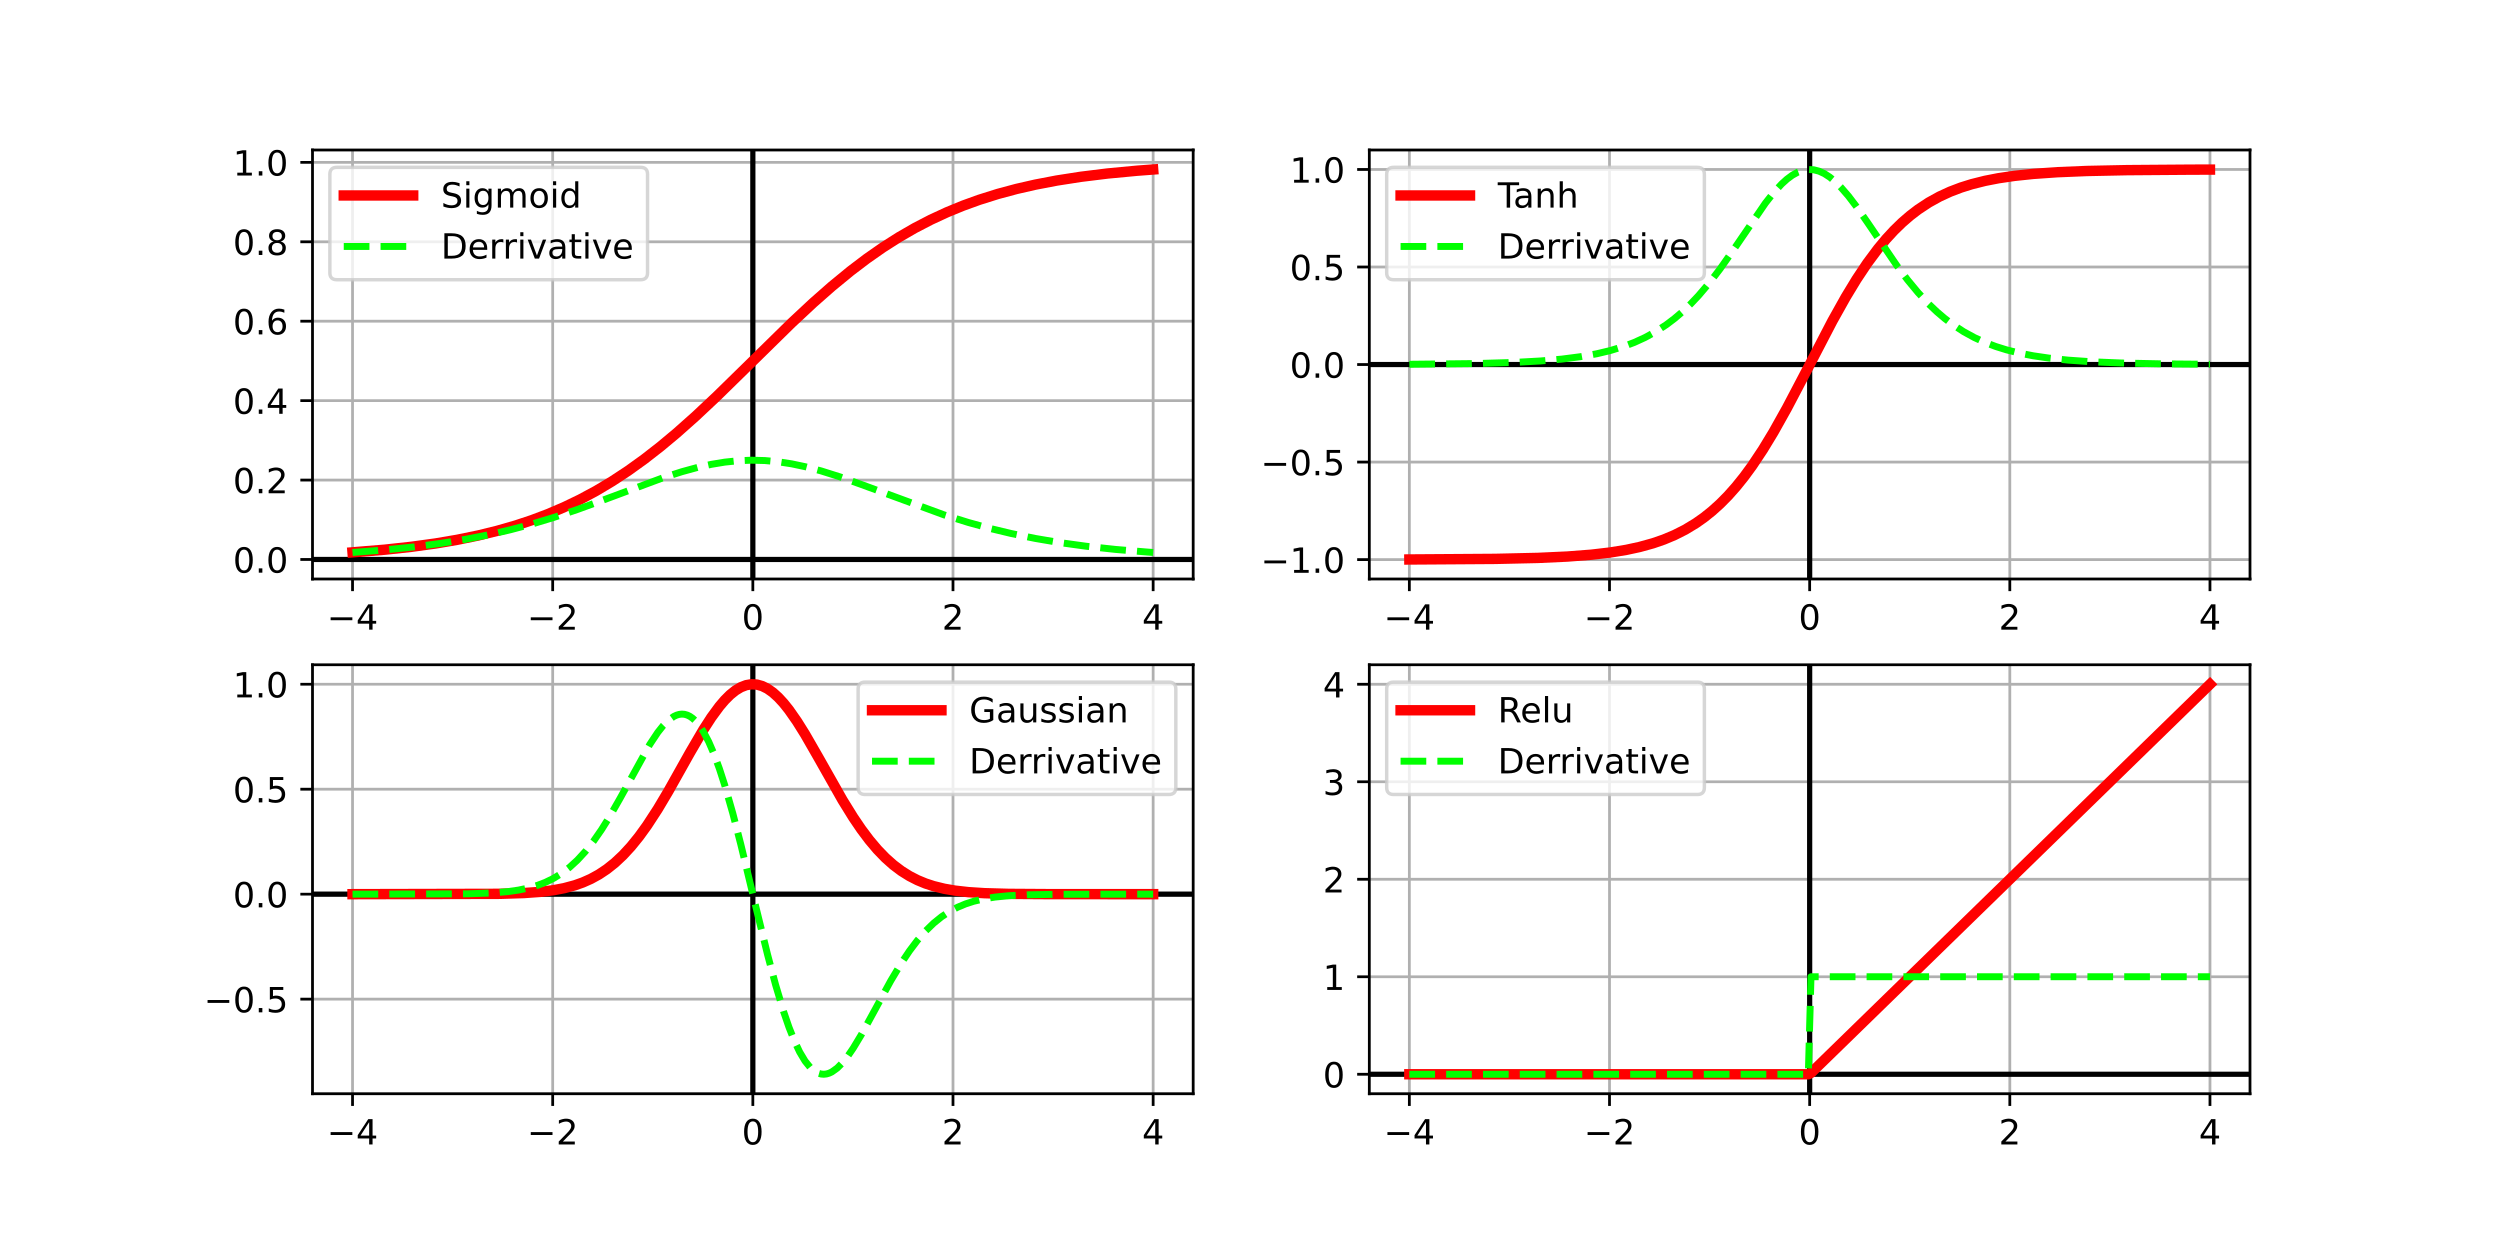 <?xml version="1.0" encoding="utf-8" standalone="no"?>
<!DOCTYPE svg PUBLIC "-//W3C//DTD SVG 1.1//EN"
  "http://www.w3.org/Graphics/SVG/1.1/DTD/svg11.dtd">
<!-- Created with matplotlib (https://matplotlib.org/) -->
<svg height="360pt" version="1.1" viewBox="0 0 720 360" width="720pt" xmlns="http://www.w3.org/2000/svg" xmlns:xlink="http://www.w3.org/1999/xlink">
 <defs>
  <style type="text/css">
*{stroke-linecap:butt;stroke-linejoin:round;}
  </style>
 </defs>
 <g id="figure_1">
  <g id="patch_1">
   <path d="M 0 360 
L 720 360 
L 720 0 
L 0 0 
z
" style="fill:#ffffff;"/>
  </g>
  <g id="axes_1">
   <g id="patch_2">
    <path d="M 90 166.745 
L 343.636 166.745 
L 343.636 43.2 
L 90 43.2 
z
" style="fill:#ffffff;"/>
   </g>
   <g id="matplotlib.axis_1">
    <g id="xtick_1">
     <g id="line2d_1">
      <path clip-path="url(#p8418385109)" d="M 101.529 166.745 
L 101.529 43.2 
" style="fill:none;stroke:#b0b0b0;stroke-linecap:square;stroke-width:0.8;"/>
     </g>
     <g id="line2d_2">
      <defs>
       <path d="M 0 0 
L 0 3.5 
" id="m3d375f81d1" style="stroke:#000000;stroke-width:0.8;"/>
      </defs>
      <g>
       <use style="stroke:#000000;stroke-width:0.8;" x="101.529" xlink:href="#m3d375f81d1" y="166.745"/>
      </g>
     </g>
     <g id="text_1">
      <!-- −4 -->
      <defs>
       <path d="M 10.594 35.5 
L 73.188 35.5 
L 73.188 27.203 
L 10.594 27.203 
z
" id="DejaVuSans-8722"/>
       <path d="M 37.797 64.312 
L 12.891 25.391 
L 37.797 25.391 
z
M 35.203 72.906 
L 47.609 72.906 
L 47.609 25.391 
L 58.016 25.391 
L 58.016 17.188 
L 47.609 17.188 
L 47.609 0 
L 37.797 0 
L 37.797 17.188 
L 4.891 17.188 
L 4.891 26.703 
z
" id="DejaVuSans-52"/>
      </defs>
      <g transform="translate(94.158 181.344)scale(0.1 -0.1)">
       <use xlink:href="#DejaVuSans-8722"/>
       <use x="83.789" xlink:href="#DejaVuSans-52"/>
      </g>
     </g>
    </g>
    <g id="xtick_2">
     <g id="line2d_3">
      <path clip-path="url(#p8418385109)" d="M 159.174 166.745 
L 159.174 43.2 
" style="fill:none;stroke:#b0b0b0;stroke-linecap:square;stroke-width:0.8;"/>
     </g>
     <g id="line2d_4">
      <g>
       <use style="stroke:#000000;stroke-width:0.8;" x="159.174" xlink:href="#m3d375f81d1" y="166.745"/>
      </g>
     </g>
     <g id="text_2">
      <!-- −2 -->
      <defs>
       <path d="M 19.188 8.297 
L 53.609 8.297 
L 53.609 0 
L 7.328 0 
L 7.328 8.297 
Q 12.938 14.109 22.625 23.891 
Q 32.328 33.688 34.812 36.531 
Q 39.547 41.844 41.422 45.531 
Q 43.312 49.219 43.312 52.781 
Q 43.312 58.594 39.234 62.25 
Q 35.156 65.922 28.609 65.922 
Q 23.969 65.922 18.812 64.312 
Q 13.672 62.703 7.812 59.422 
L 7.812 69.391 
Q 13.766 71.781 18.938 73 
Q 24.125 74.219 28.422 74.219 
Q 39.75 74.219 46.484 68.547 
Q 53.219 62.891 53.219 53.422 
Q 53.219 48.922 51.531 44.891 
Q 49.859 40.875 45.406 35.406 
Q 44.188 33.984 37.641 27.219 
Q 31.109 20.453 19.188 8.297 
z
" id="DejaVuSans-50"/>
      </defs>
      <g transform="translate(151.802 181.344)scale(0.1 -0.1)">
       <use xlink:href="#DejaVuSans-8722"/>
       <use x="83.789" xlink:href="#DejaVuSans-50"/>
      </g>
     </g>
    </g>
    <g id="xtick_3">
     <g id="line2d_5">
      <path clip-path="url(#p8418385109)" d="M 216.818 166.745 
L 216.818 43.2 
" style="fill:none;stroke:#b0b0b0;stroke-linecap:square;stroke-width:0.8;"/>
     </g>
     <g id="line2d_6">
      <g>
       <use style="stroke:#000000;stroke-width:0.8;" x="216.818" xlink:href="#m3d375f81d1" y="166.745"/>
      </g>
     </g>
     <g id="text_3">
      <!-- 0 -->
      <defs>
       <path d="M 31.781 66.406 
Q 24.172 66.406 20.328 58.906 
Q 16.5 51.422 16.5 36.375 
Q 16.5 21.391 20.328 13.891 
Q 24.172 6.391 31.781 6.391 
Q 39.453 6.391 43.281 13.891 
Q 47.125 21.391 47.125 36.375 
Q 47.125 51.422 43.281 58.906 
Q 39.453 66.406 31.781 66.406 
z
M 31.781 74.219 
Q 44.047 74.219 50.516 64.516 
Q 56.984 54.828 56.984 36.375 
Q 56.984 17.969 50.516 8.266 
Q 44.047 -1.422 31.781 -1.422 
Q 19.531 -1.422 13.062 8.266 
Q 6.594 17.969 6.594 36.375 
Q 6.594 54.828 13.062 64.516 
Q 19.531 74.219 31.781 74.219 
z
" id="DejaVuSans-48"/>
      </defs>
      <g transform="translate(213.637 181.344)scale(0.1 -0.1)">
       <use xlink:href="#DejaVuSans-48"/>
      </g>
     </g>
    </g>
    <g id="xtick_4">
     <g id="line2d_7">
      <path clip-path="url(#p8418385109)" d="M 274.463 166.745 
L 274.463 43.2 
" style="fill:none;stroke:#b0b0b0;stroke-linecap:square;stroke-width:0.8;"/>
     </g>
     <g id="line2d_8">
      <g>
       <use style="stroke:#000000;stroke-width:0.8;" x="274.463" xlink:href="#m3d375f81d1" y="166.745"/>
      </g>
     </g>
     <g id="text_4">
      <!-- 2 -->
      <g transform="translate(271.282 181.344)scale(0.1 -0.1)">
       <use xlink:href="#DejaVuSans-50"/>
      </g>
     </g>
    </g>
    <g id="xtick_5">
     <g id="line2d_9">
      <path clip-path="url(#p8418385109)" d="M 332.107 166.745 
L 332.107 43.2 
" style="fill:none;stroke:#b0b0b0;stroke-linecap:square;stroke-width:0.8;"/>
     </g>
     <g id="line2d_10">
      <g>
       <use style="stroke:#000000;stroke-width:0.8;" x="332.107" xlink:href="#m3d375f81d1" y="166.745"/>
      </g>
     </g>
     <g id="text_5">
      <!-- 4 -->
      <g transform="translate(328.926 181.344)scale(0.1 -0.1)">
       <use xlink:href="#DejaVuSans-52"/>
      </g>
     </g>
    </g>
   </g>
   <g id="matplotlib.axis_2">
    <g id="ytick_1">
     <g id="line2d_11">
      <path clip-path="url(#p8418385109)" d="M 90 161.13 
L 343.636 161.13 
" style="fill:none;stroke:#b0b0b0;stroke-linecap:square;stroke-width:0.8;"/>
     </g>
     <g id="line2d_12">
      <defs>
       <path d="M 0 0 
L -3.5 0 
" id="m9e5a4ecc72" style="stroke:#000000;stroke-width:0.8;"/>
      </defs>
      <g>
       <use style="stroke:#000000;stroke-width:0.8;" x="90" xlink:href="#m9e5a4ecc72" y="161.13"/>
      </g>
     </g>
     <g id="text_6">
      <!-- 0.0 -->
      <defs>
       <path d="M 10.688 12.406 
L 21 12.406 
L 21 0 
L 10.688 0 
z
" id="DejaVuSans-46"/>
      </defs>
      <g transform="translate(67.097 164.929)scale(0.1 -0.1)">
       <use xlink:href="#DejaVuSans-48"/>
       <use x="63.623" xlink:href="#DejaVuSans-46"/>
       <use x="95.41" xlink:href="#DejaVuSans-48"/>
      </g>
     </g>
    </g>
    <g id="ytick_2">
     <g id="line2d_13">
      <path clip-path="url(#p8418385109)" d="M 90 138.256 
L 343.636 138.256 
" style="fill:none;stroke:#b0b0b0;stroke-linecap:square;stroke-width:0.8;"/>
     </g>
     <g id="line2d_14">
      <g>
       <use style="stroke:#000000;stroke-width:0.8;" x="90" xlink:href="#m9e5a4ecc72" y="138.256"/>
      </g>
     </g>
     <g id="text_7">
      <!-- 0.2 -->
      <g transform="translate(67.097 142.055)scale(0.1 -0.1)">
       <use xlink:href="#DejaVuSans-48"/>
       <use x="63.623" xlink:href="#DejaVuSans-46"/>
       <use x="95.41" xlink:href="#DejaVuSans-50"/>
      </g>
     </g>
    </g>
    <g id="ytick_3">
     <g id="line2d_15">
      <path clip-path="url(#p8418385109)" d="M 90 115.381 
L 343.636 115.381 
" style="fill:none;stroke:#b0b0b0;stroke-linecap:square;stroke-width:0.8;"/>
     </g>
     <g id="line2d_16">
      <g>
       <use style="stroke:#000000;stroke-width:0.8;" x="90" xlink:href="#m9e5a4ecc72" y="115.381"/>
      </g>
     </g>
     <g id="text_8">
      <!-- 0.4 -->
      <g transform="translate(67.097 119.181)scale(0.1 -0.1)">
       <use xlink:href="#DejaVuSans-48"/>
       <use x="63.623" xlink:href="#DejaVuSans-46"/>
       <use x="95.41" xlink:href="#DejaVuSans-52"/>
      </g>
     </g>
    </g>
    <g id="ytick_4">
     <g id="line2d_17">
      <path clip-path="url(#p8418385109)" d="M 90 92.507 
L 343.636 92.507 
" style="fill:none;stroke:#b0b0b0;stroke-linecap:square;stroke-width:0.8;"/>
     </g>
     <g id="line2d_18">
      <g>
       <use style="stroke:#000000;stroke-width:0.8;" x="90" xlink:href="#m9e5a4ecc72" y="92.507"/>
      </g>
     </g>
     <g id="text_9">
      <!-- 0.6 -->
      <defs>
       <path d="M 33.016 40.375 
Q 26.375 40.375 22.484 35.828 
Q 18.609 31.297 18.609 23.391 
Q 18.609 15.531 22.484 10.953 
Q 26.375 6.391 33.016 6.391 
Q 39.656 6.391 43.531 10.953 
Q 47.406 15.531 47.406 23.391 
Q 47.406 31.297 43.531 35.828 
Q 39.656 40.375 33.016 40.375 
z
M 52.594 71.297 
L 52.594 62.312 
Q 48.875 64.062 45.094 64.984 
Q 41.312 65.922 37.594 65.922 
Q 27.828 65.922 22.672 59.328 
Q 17.531 52.734 16.797 39.406 
Q 19.672 43.656 24.016 45.922 
Q 28.375 48.188 33.594 48.188 
Q 44.578 48.188 50.953 41.516 
Q 57.328 34.859 57.328 23.391 
Q 57.328 12.156 50.688 5.359 
Q 44.047 -1.422 33.016 -1.422 
Q 20.359 -1.422 13.672 8.266 
Q 6.984 17.969 6.984 36.375 
Q 6.984 53.656 15.188 63.938 
Q 23.391 74.219 37.203 74.219 
Q 40.922 74.219 44.703 73.484 
Q 48.484 72.75 52.594 71.297 
z
" id="DejaVuSans-54"/>
      </defs>
      <g transform="translate(67.097 96.306)scale(0.1 -0.1)">
       <use xlink:href="#DejaVuSans-48"/>
       <use x="63.623" xlink:href="#DejaVuSans-46"/>
       <use x="95.41" xlink:href="#DejaVuSans-54"/>
      </g>
     </g>
    </g>
    <g id="ytick_5">
     <g id="line2d_19">
      <path clip-path="url(#p8418385109)" d="M 90 69.633 
L 343.636 69.633 
" style="fill:none;stroke:#b0b0b0;stroke-linecap:square;stroke-width:0.8;"/>
     </g>
     <g id="line2d_20">
      <g>
       <use style="stroke:#000000;stroke-width:0.8;" x="90" xlink:href="#m9e5a4ecc72" y="69.633"/>
      </g>
     </g>
     <g id="text_10">
      <!-- 0.8 -->
      <defs>
       <path d="M 31.781 34.625 
Q 24.75 34.625 20.719 30.859 
Q 16.703 27.094 16.703 20.516 
Q 16.703 13.922 20.719 10.156 
Q 24.75 6.391 31.781 6.391 
Q 38.812 6.391 42.859 10.172 
Q 46.922 13.969 46.922 20.516 
Q 46.922 27.094 42.891 30.859 
Q 38.875 34.625 31.781 34.625 
z
M 21.922 38.812 
Q 15.578 40.375 12.031 44.719 
Q 8.5 49.078 8.5 55.328 
Q 8.5 64.062 14.719 69.141 
Q 20.953 74.219 31.781 74.219 
Q 42.672 74.219 48.875 69.141 
Q 55.078 64.062 55.078 55.328 
Q 55.078 49.078 51.531 44.719 
Q 48 40.375 41.703 38.812 
Q 48.828 37.156 52.797 32.312 
Q 56.781 27.484 56.781 20.516 
Q 56.781 9.906 50.312 4.234 
Q 43.844 -1.422 31.781 -1.422 
Q 19.734 -1.422 13.25 4.234 
Q 6.781 9.906 6.781 20.516 
Q 6.781 27.484 10.781 32.312 
Q 14.797 37.156 21.922 38.812 
z
M 18.312 54.391 
Q 18.312 48.734 21.844 45.562 
Q 25.391 42.391 31.781 42.391 
Q 38.141 42.391 41.719 45.562 
Q 45.312 48.734 45.312 54.391 
Q 45.312 60.062 41.719 63.234 
Q 38.141 66.406 31.781 66.406 
Q 25.391 66.406 21.844 63.234 
Q 18.312 60.062 18.312 54.391 
z
" id="DejaVuSans-56"/>
      </defs>
      <g transform="translate(67.097 73.432)scale(0.1 -0.1)">
       <use xlink:href="#DejaVuSans-48"/>
       <use x="63.623" xlink:href="#DejaVuSans-46"/>
       <use x="95.41" xlink:href="#DejaVuSans-56"/>
      </g>
     </g>
    </g>
    <g id="ytick_6">
     <g id="line2d_21">
      <path clip-path="url(#p8418385109)" d="M 90 46.759 
L 343.636 46.759 
" style="fill:none;stroke:#b0b0b0;stroke-linecap:square;stroke-width:0.8;"/>
     </g>
     <g id="line2d_22">
      <g>
       <use style="stroke:#000000;stroke-width:0.8;" x="90" xlink:href="#m9e5a4ecc72" y="46.759"/>
      </g>
     </g>
     <g id="text_11">
      <!-- 1.0 -->
      <defs>
       <path d="M 12.406 8.297 
L 28.516 8.297 
L 28.516 63.922 
L 10.984 60.406 
L 10.984 69.391 
L 28.422 72.906 
L 38.281 72.906 
L 38.281 8.297 
L 54.391 8.297 
L 54.391 0 
L 12.406 0 
z
" id="DejaVuSans-49"/>
      </defs>
      <g transform="translate(67.097 50.558)scale(0.1 -0.1)">
       <use xlink:href="#DejaVuSans-49"/>
       <use x="63.623" xlink:href="#DejaVuSans-46"/>
       <use x="95.41" xlink:href="#DejaVuSans-48"/>
      </g>
     </g>
    </g>
   </g>
   <g id="line2d_23">
    <path clip-path="url(#p8418385109)" d="M 90 161.13 
L 343.636 161.13 
" style="fill:none;stroke:#000000;stroke-linecap:square;stroke-width:1.5;"/>
   </g>
   <g id="line2d_24">
    <path clip-path="url(#p8418385109)" d="M 216.818 166.745 
L 216.818 43.2 
" style="fill:none;stroke:#000000;stroke-linecap:square;stroke-width:1.5;"/>
   </g>
   <g id="line2d_25">
    <path clip-path="url(#p8418385109)" d="M 101.529 159.073 
L 110.783 158.313 
L 118.495 157.477 
L 125.435 156.522 
L 131.604 155.476 
L 137.774 154.209 
L 143.172 152.886 
L 148.57 151.333 
L 153.197 149.797 
L 157.824 148.049 
L 162.451 146.071 
L 167.078 143.845 
L 171.705 141.355 
L 176.332 138.59 
L 180.959 135.543 
L 185.586 132.214 
L 190.213 128.61 
L 194.84 124.749 
L 200.238 119.953 
L 206.407 114.161 
L 214.89 105.856 
L 228 92.988 
L 234.169 87.233 
L 239.568 82.479 
L 244.966 78.047 
L 249.593 74.534 
L 254.22 71.298 
L 258.847 68.345 
L 263.474 65.673 
L 268.101 63.273 
L 272.728 61.132 
L 277.355 59.232 
L 281.982 57.557 
L 287.38 55.859 
L 292.778 54.409 
L 298.176 53.176 
L 304.345 51.996 
L 311.286 50.916 
L 318.998 49.967 
L 327.48 49.166 
L 332.107 48.816 
L 332.107 48.816 
" style="fill:none;stroke:#ff0000;stroke-linecap:square;stroke-width:3;"/>
   </g>
   <g id="line2d_26">
    <path clip-path="url(#p8418385109)" d="M 101.529 159.11 
L 110.783 158.382 
L 119.266 157.504 
L 126.977 156.485 
L 133.918 155.355 
L 140.858 153.991 
L 147.028 152.563 
L 153.197 150.92 
L 159.366 149.06 
L 166.307 146.73 
L 174.79 143.617 
L 190.984 137.59 
L 196.382 135.85 
L 201.009 134.584 
L 204.865 133.732 
L 208.721 133.094 
L 212.577 132.691 
L 216.433 132.538 
L 220.288 132.64 
L 224.144 132.994 
L 228 133.586 
L 231.856 134.398 
L 236.483 135.622 
L 241.881 137.327 
L 248.05 139.525 
L 271.957 148.31 
L 278.897 150.475 
L 285.066 152.173 
L 291.236 153.654 
L 298.176 155.073 
L 305.117 156.253 
L 312.828 157.318 
L 321.311 158.239 
L 330.565 159.003 
L 332.107 159.11 
L 332.107 159.11 
" style="fill:none;stroke:#00ff00;stroke-dasharray:7.4,3.2;stroke-dashoffset:0;stroke-width:2;"/>
   </g>
   <g id="patch_3">
    <path d="M 90 166.745 
L 90 43.2 
" style="fill:none;stroke:#000000;stroke-linecap:square;stroke-linejoin:miter;stroke-width:0.8;"/>
   </g>
   <g id="patch_4">
    <path d="M 343.636 166.745 
L 343.636 43.2 
" style="fill:none;stroke:#000000;stroke-linecap:square;stroke-linejoin:miter;stroke-width:0.8;"/>
   </g>
   <g id="patch_5">
    <path d="M 90 166.745 
L 343.636 166.745 
" style="fill:none;stroke:#000000;stroke-linecap:square;stroke-linejoin:miter;stroke-width:0.8;"/>
   </g>
   <g id="patch_6">
    <path d="M 90 43.2 
L 343.636 43.2 
" style="fill:none;stroke:#000000;stroke-linecap:square;stroke-linejoin:miter;stroke-width:0.8;"/>
   </g>
   <g id="legend_1">
    <g id="patch_7">
     <path d="M 97 80.556 
L 184.495 80.556 
Q 186.495 80.556 186.495 78.556 
L 186.495 50.2 
Q 186.495 48.2 184.495 48.2 
L 97 48.2 
Q 95 48.2 95 50.2 
L 95 78.556 
Q 95 80.556 97 80.556 
z
" style="fill:#ffffff;opacity:0.8;stroke:#cccccc;stroke-linejoin:miter;"/>
    </g>
    <g id="line2d_27">
     <path d="M 99 56.298 
L 119 56.298 
" style="fill:none;stroke:#ff0000;stroke-linecap:square;stroke-width:3;"/>
    </g>
    <g id="line2d_28"/>
    <g id="text_12">
     <!-- Sigmoid -->
     <defs>
      <path d="M 53.516 70.516 
L 53.516 60.891 
Q 47.906 63.578 42.922 64.891 
Q 37.938 66.219 33.297 66.219 
Q 25.25 66.219 20.875 63.094 
Q 16.5 59.969 16.5 54.203 
Q 16.5 49.359 19.406 46.891 
Q 22.312 44.438 30.422 42.922 
L 36.375 41.703 
Q 47.406 39.594 52.656 34.297 
Q 57.906 29 57.906 20.125 
Q 57.906 9.516 50.797 4.047 
Q 43.703 -1.422 29.984 -1.422 
Q 24.812 -1.422 18.969 -0.25 
Q 13.141 0.922 6.891 3.219 
L 6.891 13.375 
Q 12.891 10.016 18.656 8.297 
Q 24.422 6.594 29.984 6.594 
Q 38.422 6.594 43.016 9.906 
Q 47.609 13.234 47.609 19.391 
Q 47.609 24.75 44.312 27.781 
Q 41.016 30.812 33.5 32.328 
L 27.484 33.5 
Q 16.453 35.688 11.516 40.375 
Q 6.594 45.062 6.594 53.422 
Q 6.594 63.094 13.406 68.656 
Q 20.219 74.219 32.172 74.219 
Q 37.312 74.219 42.625 73.281 
Q 47.953 72.359 53.516 70.516 
z
" id="DejaVuSans-83"/>
      <path d="M 9.422 54.688 
L 18.406 54.688 
L 18.406 0 
L 9.422 0 
z
M 9.422 75.984 
L 18.406 75.984 
L 18.406 64.594 
L 9.422 64.594 
z
" id="DejaVuSans-105"/>
      <path d="M 45.406 27.984 
Q 45.406 37.75 41.375 43.109 
Q 37.359 48.484 30.078 48.484 
Q 22.859 48.484 18.828 43.109 
Q 14.797 37.75 14.797 27.984 
Q 14.797 18.266 18.828 12.891 
Q 22.859 7.516 30.078 7.516 
Q 37.359 7.516 41.375 12.891 
Q 45.406 18.266 45.406 27.984 
z
M 54.391 6.781 
Q 54.391 -7.172 48.188 -13.984 
Q 42 -20.797 29.203 -20.797 
Q 24.469 -20.797 20.266 -20.094 
Q 16.062 -19.391 12.109 -17.922 
L 12.109 -9.188 
Q 16.062 -11.328 19.922 -12.344 
Q 23.781 -13.375 27.781 -13.375 
Q 36.625 -13.375 41.016 -8.766 
Q 45.406 -4.156 45.406 5.172 
L 45.406 9.625 
Q 42.625 4.781 38.281 2.391 
Q 33.938 0 27.875 0 
Q 17.828 0 11.672 7.656 
Q 5.516 15.328 5.516 27.984 
Q 5.516 40.672 11.672 48.328 
Q 17.828 56 27.875 56 
Q 33.938 56 38.281 53.609 
Q 42.625 51.219 45.406 46.391 
L 45.406 54.688 
L 54.391 54.688 
z
" id="DejaVuSans-103"/>
      <path d="M 52 44.188 
Q 55.375 50.25 60.062 53.125 
Q 64.75 56 71.094 56 
Q 79.641 56 84.281 50.016 
Q 88.922 44.047 88.922 33.016 
L 88.922 0 
L 79.891 0 
L 79.891 32.719 
Q 79.891 40.578 77.094 44.375 
Q 74.312 48.188 68.609 48.188 
Q 61.625 48.188 57.562 43.547 
Q 53.516 38.922 53.516 30.906 
L 53.516 0 
L 44.484 0 
L 44.484 32.719 
Q 44.484 40.625 41.703 44.406 
Q 38.922 48.188 33.109 48.188 
Q 26.219 48.188 22.156 43.531 
Q 18.109 38.875 18.109 30.906 
L 18.109 0 
L 9.078 0 
L 9.078 54.688 
L 18.109 54.688 
L 18.109 46.188 
Q 21.188 51.219 25.484 53.609 
Q 29.781 56 35.688 56 
Q 41.656 56 45.828 52.969 
Q 50 49.953 52 44.188 
z
" id="DejaVuSans-109"/>
      <path d="M 30.609 48.391 
Q 23.391 48.391 19.188 42.75 
Q 14.984 37.109 14.984 27.297 
Q 14.984 17.484 19.156 11.844 
Q 23.344 6.203 30.609 6.203 
Q 37.797 6.203 41.984 11.859 
Q 46.188 17.531 46.188 27.297 
Q 46.188 37.016 41.984 42.703 
Q 37.797 48.391 30.609 48.391 
z
M 30.609 56 
Q 42.328 56 49.016 48.375 
Q 55.719 40.766 55.719 27.297 
Q 55.719 13.875 49.016 6.219 
Q 42.328 -1.422 30.609 -1.422 
Q 18.844 -1.422 12.172 6.219 
Q 5.516 13.875 5.516 27.297 
Q 5.516 40.766 12.172 48.375 
Q 18.844 56 30.609 56 
z
" id="DejaVuSans-111"/>
      <path d="M 45.406 46.391 
L 45.406 75.984 
L 54.391 75.984 
L 54.391 0 
L 45.406 0 
L 45.406 8.203 
Q 42.578 3.328 38.25 0.953 
Q 33.938 -1.422 27.875 -1.422 
Q 17.969 -1.422 11.734 6.484 
Q 5.516 14.406 5.516 27.297 
Q 5.516 40.188 11.734 48.094 
Q 17.969 56 27.875 56 
Q 33.938 56 38.25 53.625 
Q 42.578 51.266 45.406 46.391 
z
M 14.797 27.297 
Q 14.797 17.391 18.875 11.75 
Q 22.953 6.109 30.078 6.109 
Q 37.203 6.109 41.297 11.75 
Q 45.406 17.391 45.406 27.297 
Q 45.406 37.203 41.297 42.844 
Q 37.203 48.484 30.078 48.484 
Q 22.953 48.484 18.875 42.844 
Q 14.797 37.203 14.797 27.297 
z
" id="DejaVuSans-100"/>
     </defs>
     <g transform="translate(127 59.798)scale(0.1 -0.1)">
      <use xlink:href="#DejaVuSans-83"/>
      <use x="63.477" xlink:href="#DejaVuSans-105"/>
      <use x="91.26" xlink:href="#DejaVuSans-103"/>
      <use x="154.736" xlink:href="#DejaVuSans-109"/>
      <use x="252.148" xlink:href="#DejaVuSans-111"/>
      <use x="313.33" xlink:href="#DejaVuSans-105"/>
      <use x="341.113" xlink:href="#DejaVuSans-100"/>
     </g>
    </g>
    <g id="line2d_29">
     <path d="M 99 70.977 
L 119 70.977 
" style="fill:none;stroke:#00ff00;stroke-dasharray:7.4,3.2;stroke-dashoffset:0;stroke-width:2;"/>
    </g>
    <g id="line2d_30"/>
    <g id="text_13">
     <!-- Derrivative -->
     <defs>
      <path d="M 19.672 64.797 
L 19.672 8.109 
L 31.594 8.109 
Q 46.688 8.109 53.688 14.938 
Q 60.688 21.781 60.688 36.531 
Q 60.688 51.172 53.688 57.984 
Q 46.688 64.797 31.594 64.797 
z
M 9.812 72.906 
L 30.078 72.906 
Q 51.266 72.906 61.172 64.094 
Q 71.094 55.281 71.094 36.531 
Q 71.094 17.672 61.125 8.828 
Q 51.172 0 30.078 0 
L 9.812 0 
z
" id="DejaVuSans-68"/>
      <path d="M 56.203 29.594 
L 56.203 25.203 
L 14.891 25.203 
Q 15.484 15.922 20.484 11.062 
Q 25.484 6.203 34.422 6.203 
Q 39.594 6.203 44.453 7.469 
Q 49.312 8.734 54.109 11.281 
L 54.109 2.781 
Q 49.266 0.734 44.188 -0.344 
Q 39.109 -1.422 33.891 -1.422 
Q 20.797 -1.422 13.156 6.188 
Q 5.516 13.812 5.516 26.812 
Q 5.516 40.234 12.766 48.109 
Q 20.016 56 32.328 56 
Q 43.359 56 49.781 48.891 
Q 56.203 41.797 56.203 29.594 
z
M 47.219 32.234 
Q 47.125 39.594 43.094 43.984 
Q 39.062 48.391 32.422 48.391 
Q 24.906 48.391 20.391 44.141 
Q 15.875 39.891 15.188 32.172 
z
" id="DejaVuSans-101"/>
      <path d="M 41.109 46.297 
Q 39.594 47.172 37.812 47.578 
Q 36.031 48 33.891 48 
Q 26.266 48 22.188 43.047 
Q 18.109 38.094 18.109 28.812 
L 18.109 0 
L 9.078 0 
L 9.078 54.688 
L 18.109 54.688 
L 18.109 46.188 
Q 20.953 51.172 25.484 53.578 
Q 30.031 56 36.531 56 
Q 37.453 56 38.578 55.875 
Q 39.703 55.766 41.062 55.516 
z
" id="DejaVuSans-114"/>
      <path d="M 2.984 54.688 
L 12.5 54.688 
L 29.594 8.797 
L 46.688 54.688 
L 56.203 54.688 
L 35.688 0 
L 23.484 0 
z
" id="DejaVuSans-118"/>
      <path d="M 34.281 27.484 
Q 23.391 27.484 19.188 25 
Q 14.984 22.516 14.984 16.5 
Q 14.984 11.719 18.141 8.906 
Q 21.297 6.109 26.703 6.109 
Q 34.188 6.109 38.703 11.406 
Q 43.219 16.703 43.219 25.484 
L 43.219 27.484 
z
M 52.203 31.203 
L 52.203 0 
L 43.219 0 
L 43.219 8.297 
Q 40.141 3.328 35.547 0.953 
Q 30.953 -1.422 24.312 -1.422 
Q 15.922 -1.422 10.953 3.297 
Q 6 8.016 6 15.922 
Q 6 25.141 12.172 29.828 
Q 18.359 34.516 30.609 34.516 
L 43.219 34.516 
L 43.219 35.406 
Q 43.219 41.609 39.141 45 
Q 35.062 48.391 27.688 48.391 
Q 23 48.391 18.547 47.266 
Q 14.109 46.141 10.016 43.891 
L 10.016 52.203 
Q 14.938 54.109 19.578 55.047 
Q 24.219 56 28.609 56 
Q 40.484 56 46.344 49.844 
Q 52.203 43.703 52.203 31.203 
z
" id="DejaVuSans-97"/>
      <path d="M 18.312 70.219 
L 18.312 54.688 
L 36.812 54.688 
L 36.812 47.703 
L 18.312 47.703 
L 18.312 18.016 
Q 18.312 11.328 20.141 9.422 
Q 21.969 7.516 27.594 7.516 
L 36.812 7.516 
L 36.812 0 
L 27.594 0 
Q 17.188 0 13.234 3.875 
Q 9.281 7.766 9.281 18.016 
L 9.281 47.703 
L 2.688 47.703 
L 2.688 54.688 
L 9.281 54.688 
L 9.281 70.219 
z
" id="DejaVuSans-116"/>
     </defs>
     <g transform="translate(127 74.477)scale(0.1 -0.1)">
      <use xlink:href="#DejaVuSans-68"/>
      <use x="77.002" xlink:href="#DejaVuSans-101"/>
      <use x="138.525" xlink:href="#DejaVuSans-114"/>
      <use x="177.889" xlink:href="#DejaVuSans-114"/>
      <use x="219.002" xlink:href="#DejaVuSans-105"/>
      <use x="246.785" xlink:href="#DejaVuSans-118"/>
      <use x="305.965" xlink:href="#DejaVuSans-97"/>
      <use x="367.244" xlink:href="#DejaVuSans-116"/>
      <use x="406.453" xlink:href="#DejaVuSans-105"/>
      <use x="434.236" xlink:href="#DejaVuSans-118"/>
      <use x="493.416" xlink:href="#DejaVuSans-101"/>
     </g>
    </g>
   </g>
  </g>
  <g id="axes_2">
   <g id="patch_8">
    <path d="M 394.364 166.745 
L 648 166.745 
L 648 43.2 
L 394.364 43.2 
z
" style="fill:#ffffff;"/>
   </g>
   <g id="matplotlib.axis_3">
    <g id="xtick_6">
     <g id="line2d_31">
      <path clip-path="url(#p981b7bcc33)" d="M 405.893 166.745 
L 405.893 43.2 
" style="fill:none;stroke:#b0b0b0;stroke-linecap:square;stroke-width:0.8;"/>
     </g>
     <g id="line2d_32">
      <g>
       <use style="stroke:#000000;stroke-width:0.8;" x="405.893" xlink:href="#m3d375f81d1" y="166.745"/>
      </g>
     </g>
     <g id="text_14">
      <!-- −4 -->
      <g transform="translate(398.521 181.344)scale(0.1 -0.1)">
       <use xlink:href="#DejaVuSans-8722"/>
       <use x="83.789" xlink:href="#DejaVuSans-52"/>
      </g>
     </g>
    </g>
    <g id="xtick_7">
     <g id="line2d_33">
      <path clip-path="url(#p981b7bcc33)" d="M 463.537 166.745 
L 463.537 43.2 
" style="fill:none;stroke:#b0b0b0;stroke-linecap:square;stroke-width:0.8;"/>
     </g>
     <g id="line2d_34">
      <g>
       <use style="stroke:#000000;stroke-width:0.8;" x="463.537" xlink:href="#m3d375f81d1" y="166.745"/>
      </g>
     </g>
     <g id="text_15">
      <!-- −2 -->
      <g transform="translate(456.166 181.344)scale(0.1 -0.1)">
       <use xlink:href="#DejaVuSans-8722"/>
       <use x="83.789" xlink:href="#DejaVuSans-50"/>
      </g>
     </g>
    </g>
    <g id="xtick_8">
     <g id="line2d_35">
      <path clip-path="url(#p981b7bcc33)" d="M 521.182 166.745 
L 521.182 43.2 
" style="fill:none;stroke:#b0b0b0;stroke-linecap:square;stroke-width:0.8;"/>
     </g>
     <g id="line2d_36">
      <g>
       <use style="stroke:#000000;stroke-width:0.8;" x="521.182" xlink:href="#m3d375f81d1" y="166.745"/>
      </g>
     </g>
     <g id="text_16">
      <!-- 0 -->
      <g transform="translate(518.001 181.344)scale(0.1 -0.1)">
       <use xlink:href="#DejaVuSans-48"/>
      </g>
     </g>
    </g>
    <g id="xtick_9">
     <g id="line2d_37">
      <path clip-path="url(#p981b7bcc33)" d="M 578.826 166.745 
L 578.826 43.2 
" style="fill:none;stroke:#b0b0b0;stroke-linecap:square;stroke-width:0.8;"/>
     </g>
     <g id="line2d_38">
      <g>
       <use style="stroke:#000000;stroke-width:0.8;" x="578.826" xlink:href="#m3d375f81d1" y="166.745"/>
      </g>
     </g>
     <g id="text_17">
      <!-- 2 -->
      <g transform="translate(575.645 181.344)scale(0.1 -0.1)">
       <use xlink:href="#DejaVuSans-50"/>
      </g>
     </g>
    </g>
    <g id="xtick_10">
     <g id="line2d_39">
      <path clip-path="url(#p981b7bcc33)" d="M 636.471 166.745 
L 636.471 43.2 
" style="fill:none;stroke:#b0b0b0;stroke-linecap:square;stroke-width:0.8;"/>
     </g>
     <g id="line2d_40">
      <g>
       <use style="stroke:#000000;stroke-width:0.8;" x="636.471" xlink:href="#m3d375f81d1" y="166.745"/>
      </g>
     </g>
     <g id="text_18">
      <!-- 4 -->
      <g transform="translate(633.29 181.344)scale(0.1 -0.1)">
       <use xlink:href="#DejaVuSans-52"/>
      </g>
     </g>
    </g>
   </g>
   <g id="matplotlib.axis_4">
    <g id="ytick_7">
     <g id="line2d_41">
      <path clip-path="url(#p981b7bcc33)" d="M 394.364 161.167 
L 648 161.167 
" style="fill:none;stroke:#b0b0b0;stroke-linecap:square;stroke-width:0.8;"/>
     </g>
     <g id="line2d_42">
      <g>
       <use style="stroke:#000000;stroke-width:0.8;" x="394.364" xlink:href="#m9e5a4ecc72" y="161.167"/>
      </g>
     </g>
     <g id="text_19">
      <!-- −1.0 -->
      <g transform="translate(363.081 164.967)scale(0.1 -0.1)">
       <use xlink:href="#DejaVuSans-8722"/>
       <use x="83.789" xlink:href="#DejaVuSans-49"/>
       <use x="147.412" xlink:href="#DejaVuSans-46"/>
       <use x="179.199" xlink:href="#DejaVuSans-48"/>
      </g>
     </g>
    </g>
    <g id="ytick_8">
     <g id="line2d_43">
      <path clip-path="url(#p981b7bcc33)" d="M 394.364 133.077 
L 648 133.077 
" style="fill:none;stroke:#b0b0b0;stroke-linecap:square;stroke-width:0.8;"/>
     </g>
     <g id="line2d_44">
      <g>
       <use style="stroke:#000000;stroke-width:0.8;" x="394.364" xlink:href="#m9e5a4ecc72" y="133.077"/>
      </g>
     </g>
     <g id="text_20">
      <!-- −0.5 -->
      <defs>
       <path d="M 10.797 72.906 
L 49.516 72.906 
L 49.516 64.594 
L 19.828 64.594 
L 19.828 46.734 
Q 21.969 47.469 24.109 47.828 
Q 26.266 48.188 28.422 48.188 
Q 40.625 48.188 47.75 41.5 
Q 54.891 34.812 54.891 23.391 
Q 54.891 11.625 47.562 5.094 
Q 40.234 -1.422 26.906 -1.422 
Q 22.312 -1.422 17.547 -0.641 
Q 12.797 0.141 7.719 1.703 
L 7.719 11.625 
Q 12.109 9.234 16.797 8.062 
Q 21.484 6.891 26.703 6.891 
Q 35.156 6.891 40.078 11.328 
Q 45.016 15.766 45.016 23.391 
Q 45.016 31 40.078 35.438 
Q 35.156 39.891 26.703 39.891 
Q 22.75 39.891 18.812 39.016 
Q 14.891 38.141 10.797 36.281 
z
" id="DejaVuSans-53"/>
      </defs>
      <g transform="translate(363.081 136.876)scale(0.1 -0.1)">
       <use xlink:href="#DejaVuSans-8722"/>
       <use x="83.789" xlink:href="#DejaVuSans-48"/>
       <use x="147.412" xlink:href="#DejaVuSans-46"/>
       <use x="179.199" xlink:href="#DejaVuSans-53"/>
      </g>
     </g>
    </g>
    <g id="ytick_9">
     <g id="line2d_45">
      <path clip-path="url(#p981b7bcc33)" d="M 394.364 104.987 
L 648 104.987 
" style="fill:none;stroke:#b0b0b0;stroke-linecap:square;stroke-width:0.8;"/>
     </g>
     <g id="line2d_46">
      <g>
       <use style="stroke:#000000;stroke-width:0.8;" x="394.364" xlink:href="#m9e5a4ecc72" y="104.987"/>
      </g>
     </g>
     <g id="text_21">
      <!-- 0.0 -->
      <g transform="translate(371.461 108.786)scale(0.1 -0.1)">
       <use xlink:href="#DejaVuSans-48"/>
       <use x="63.623" xlink:href="#DejaVuSans-46"/>
       <use x="95.41" xlink:href="#DejaVuSans-48"/>
      </g>
     </g>
    </g>
    <g id="ytick_10">
     <g id="line2d_47">
      <path clip-path="url(#p981b7bcc33)" d="M 394.364 76.896 
L 648 76.896 
" style="fill:none;stroke:#b0b0b0;stroke-linecap:square;stroke-width:0.8;"/>
     </g>
     <g id="line2d_48">
      <g>
       <use style="stroke:#000000;stroke-width:0.8;" x="394.364" xlink:href="#m9e5a4ecc72" y="76.896"/>
      </g>
     </g>
     <g id="text_22">
      <!-- 0.5 -->
      <g transform="translate(371.461 80.695)scale(0.1 -0.1)">
       <use xlink:href="#DejaVuSans-48"/>
       <use x="63.623" xlink:href="#DejaVuSans-46"/>
       <use x="95.41" xlink:href="#DejaVuSans-53"/>
      </g>
     </g>
    </g>
    <g id="ytick_11">
     <g id="line2d_49">
      <path clip-path="url(#p981b7bcc33)" d="M 394.364 48.806 
L 648 48.806 
" style="fill:none;stroke:#b0b0b0;stroke-linecap:square;stroke-width:0.8;"/>
     </g>
     <g id="line2d_50">
      <g>
       <use style="stroke:#000000;stroke-width:0.8;" x="394.364" xlink:href="#m9e5a4ecc72" y="48.806"/>
      </g>
     </g>
     <g id="text_23">
      <!-- 1.0 -->
      <g transform="translate(371.461 52.605)scale(0.1 -0.1)">
       <use xlink:href="#DejaVuSans-49"/>
       <use x="63.623" xlink:href="#DejaVuSans-46"/>
       <use x="95.41" xlink:href="#DejaVuSans-48"/>
      </g>
     </g>
    </g>
   </g>
   <g id="line2d_51">
    <path clip-path="url(#p981b7bcc33)" d="M 394.364 104.987 
L 648 104.987 
" style="fill:none;stroke:#000000;stroke-linecap:square;stroke-width:1.5;"/>
   </g>
   <g id="line2d_52">
    <path clip-path="url(#p981b7bcc33)" d="M 521.182 166.745 
L 521.182 43.2 
" style="fill:none;stroke:#000000;stroke-linecap:square;stroke-width:1.5;"/>
   </g>
   <g id="line2d_53">
    <path clip-path="url(#p981b7bcc33)" d="M 405.893 161.13 
L 430.57 160.959 
L 442.909 160.678 
L 451.391 160.288 
L 458.332 159.751 
L 463.73 159.12 
L 468.357 158.364 
L 472.213 157.532 
L 476.069 156.463 
L 479.153 155.398 
L 482.238 154.107 
L 485.323 152.551 
L 488.407 150.687 
L 490.721 149.058 
L 493.034 147.211 
L 495.348 145.128 
L 497.661 142.792 
L 499.975 140.189 
L 502.288 137.312 
L 504.602 134.156 
L 507.686 129.524 
L 510.771 124.441 
L 514.627 117.548 
L 519.254 108.739 
L 527.737 92.425 
L 531.593 85.533 
L 534.677 80.449 
L 537.762 75.817 
L 540.847 71.672 
L 543.16 68.886 
L 545.474 66.374 
L 547.787 64.123 
L 550.101 62.121 
L 552.414 60.349 
L 555.499 58.313 
L 558.583 56.608 
L 561.668 55.19 
L 564.753 54.017 
L 567.837 53.051 
L 571.693 52.083 
L 575.549 51.331 
L 580.176 50.649 
L 585.574 50.08 
L 592.515 49.596 
L 600.997 49.246 
L 612.565 49.003 
L 631.073 48.86 
L 636.471 48.843 
L 636.471 48.843 
" style="fill:none;stroke:#ff0000;stroke-linecap:square;stroke-width:3;"/>
   </g>
   <g id="line2d_54">
    <path clip-path="url(#p981b7bcc33)" d="M 405.893 104.911 
L 425.172 104.7 
L 435.968 104.382 
L 443.68 103.958 
L 449.849 103.417 
L 455.247 102.718 
L 459.874 101.883 
L 463.73 100.966 
L 467.586 99.791 
L 470.67 98.623 
L 473.755 97.212 
L 476.84 95.52 
L 479.924 93.503 
L 482.238 91.753 
L 484.551 89.783 
L 486.865 87.581 
L 489.178 85.139 
L 492.263 81.512 
L 495.348 77.487 
L 499.204 72.003 
L 508.458 58.475 
L 510.771 55.542 
L 513.085 53.016 
L 514.627 51.614 
L 516.169 50.471 
L 517.712 49.612 
L 519.254 49.056 
L 520.796 48.816 
L 522.339 48.896 
L 523.881 49.295 
L 525.423 50.005 
L 526.966 51.009 
L 528.508 52.285 
L 530.05 53.806 
L 532.364 56.48 
L 534.677 59.523 
L 537.762 63.951 
L 546.245 76.425 
L 549.329 80.541 
L 552.414 84.272 
L 555.499 87.581 
L 557.812 89.783 
L 560.126 91.753 
L 562.439 93.503 
L 565.524 95.52 
L 568.609 97.212 
L 571.693 98.623 
L 574.778 99.791 
L 577.862 100.753 
L 581.718 101.718 
L 585.574 102.468 
L 590.201 103.148 
L 595.599 103.716 
L 602.54 104.198 
L 611.023 104.547 
L 622.59 104.789 
L 636.471 104.911 
L 636.471 104.911 
" style="fill:none;stroke:#00ff00;stroke-dasharray:7.4,3.2;stroke-dashoffset:0;stroke-width:2;"/>
   </g>
   <g id="patch_9">
    <path d="M 394.364 166.745 
L 394.364 43.2 
" style="fill:none;stroke:#000000;stroke-linecap:square;stroke-linejoin:miter;stroke-width:0.8;"/>
   </g>
   <g id="patch_10">
    <path d="M 648 166.745 
L 648 43.2 
" style="fill:none;stroke:#000000;stroke-linecap:square;stroke-linejoin:miter;stroke-width:0.8;"/>
   </g>
   <g id="patch_11">
    <path d="M 394.364 166.745 
L 648 166.745 
" style="fill:none;stroke:#000000;stroke-linecap:square;stroke-linejoin:miter;stroke-width:0.8;"/>
   </g>
   <g id="patch_12">
    <path d="M 394.364 43.2 
L 648 43.2 
" style="fill:none;stroke:#000000;stroke-linecap:square;stroke-linejoin:miter;stroke-width:0.8;"/>
   </g>
   <g id="legend_2">
    <g id="patch_13">
     <path d="M 401.364 80.556 
L 488.859 80.556 
Q 490.859 80.556 490.859 78.556 
L 490.859 50.2 
Q 490.859 48.2 488.859 48.2 
L 401.364 48.2 
Q 399.364 48.2 399.364 50.2 
L 399.364 78.556 
Q 399.364 80.556 401.364 80.556 
z
" style="fill:#ffffff;opacity:0.8;stroke:#cccccc;stroke-linejoin:miter;"/>
    </g>
    <g id="line2d_55">
     <path d="M 403.364 56.298 
L 423.364 56.298 
" style="fill:none;stroke:#ff0000;stroke-linecap:square;stroke-width:3;"/>
    </g>
    <g id="line2d_56"/>
    <g id="text_24">
     <!-- Tanh -->
     <defs>
      <path d="M -0.297 72.906 
L 61.375 72.906 
L 61.375 64.594 
L 35.5 64.594 
L 35.5 0 
L 25.594 0 
L 25.594 64.594 
L -0.297 64.594 
z
" id="DejaVuSans-84"/>
      <path d="M 54.891 33.016 
L 54.891 0 
L 45.906 0 
L 45.906 32.719 
Q 45.906 40.484 42.875 44.328 
Q 39.844 48.188 33.797 48.188 
Q 26.516 48.188 22.312 43.547 
Q 18.109 38.922 18.109 30.906 
L 18.109 0 
L 9.078 0 
L 9.078 54.688 
L 18.109 54.688 
L 18.109 46.188 
Q 21.344 51.125 25.703 53.562 
Q 30.078 56 35.797 56 
Q 45.219 56 50.047 50.172 
Q 54.891 44.344 54.891 33.016 
z
" id="DejaVuSans-110"/>
      <path d="M 54.891 33.016 
L 54.891 0 
L 45.906 0 
L 45.906 32.719 
Q 45.906 40.484 42.875 44.328 
Q 39.844 48.188 33.797 48.188 
Q 26.516 48.188 22.312 43.547 
Q 18.109 38.922 18.109 30.906 
L 18.109 0 
L 9.078 0 
L 9.078 75.984 
L 18.109 75.984 
L 18.109 46.188 
Q 21.344 51.125 25.703 53.562 
Q 30.078 56 35.797 56 
Q 45.219 56 50.047 50.172 
Q 54.891 44.344 54.891 33.016 
z
" id="DejaVuSans-104"/>
     </defs>
     <g transform="translate(431.364 59.798)scale(0.1 -0.1)">
      <use xlink:href="#DejaVuSans-84"/>
      <use x="44.584" xlink:href="#DejaVuSans-97"/>
      <use x="105.863" xlink:href="#DejaVuSans-110"/>
      <use x="169.242" xlink:href="#DejaVuSans-104"/>
     </g>
    </g>
    <g id="line2d_57">
     <path d="M 403.364 70.977 
L 423.364 70.977 
" style="fill:none;stroke:#00ff00;stroke-dasharray:7.4,3.2;stroke-dashoffset:0;stroke-width:2;"/>
    </g>
    <g id="line2d_58"/>
    <g id="text_25">
     <!-- Derrivative -->
     <g transform="translate(431.364 74.477)scale(0.1 -0.1)">
      <use xlink:href="#DejaVuSans-68"/>
      <use x="77.002" xlink:href="#DejaVuSans-101"/>
      <use x="138.525" xlink:href="#DejaVuSans-114"/>
      <use x="177.889" xlink:href="#DejaVuSans-114"/>
      <use x="219.002" xlink:href="#DejaVuSans-105"/>
      <use x="246.785" xlink:href="#DejaVuSans-118"/>
      <use x="305.965" xlink:href="#DejaVuSans-97"/>
      <use x="367.244" xlink:href="#DejaVuSans-116"/>
      <use x="406.453" xlink:href="#DejaVuSans-105"/>
      <use x="434.236" xlink:href="#DejaVuSans-118"/>
      <use x="493.416" xlink:href="#DejaVuSans-101"/>
     </g>
    </g>
   </g>
  </g>
  <g id="axes_3">
   <g id="patch_14">
    <path d="M 90 315 
L 343.636 315 
L 343.636 191.455 
L 90 191.455 
z
" style="fill:#ffffff;"/>
   </g>
   <g id="matplotlib.axis_5">
    <g id="xtick_11">
     <g id="line2d_59">
      <path clip-path="url(#p77f26a3c89)" d="M 101.529 315 
L 101.529 191.455 
" style="fill:none;stroke:#b0b0b0;stroke-linecap:square;stroke-width:0.8;"/>
     </g>
     <g id="line2d_60">
      <g>
       <use style="stroke:#000000;stroke-width:0.8;" x="101.529" xlink:href="#m3d375f81d1" y="315"/>
      </g>
     </g>
     <g id="text_26">
      <!-- −4 -->
      <g transform="translate(94.158 329.598)scale(0.1 -0.1)">
       <use xlink:href="#DejaVuSans-8722"/>
       <use x="83.789" xlink:href="#DejaVuSans-52"/>
      </g>
     </g>
    </g>
    <g id="xtick_12">
     <g id="line2d_61">
      <path clip-path="url(#p77f26a3c89)" d="M 159.174 315 
L 159.174 191.455 
" style="fill:none;stroke:#b0b0b0;stroke-linecap:square;stroke-width:0.8;"/>
     </g>
     <g id="line2d_62">
      <g>
       <use style="stroke:#000000;stroke-width:0.8;" x="159.174" xlink:href="#m3d375f81d1" y="315"/>
      </g>
     </g>
     <g id="text_27">
      <!-- −2 -->
      <g transform="translate(151.802 329.598)scale(0.1 -0.1)">
       <use xlink:href="#DejaVuSans-8722"/>
       <use x="83.789" xlink:href="#DejaVuSans-50"/>
      </g>
     </g>
    </g>
    <g id="xtick_13">
     <g id="line2d_63">
      <path clip-path="url(#p77f26a3c89)" d="M 216.818 315 
L 216.818 191.455 
" style="fill:none;stroke:#b0b0b0;stroke-linecap:square;stroke-width:0.8;"/>
     </g>
     <g id="line2d_64">
      <g>
       <use style="stroke:#000000;stroke-width:0.8;" x="216.818" xlink:href="#m3d375f81d1" y="315"/>
      </g>
     </g>
     <g id="text_28">
      <!-- 0 -->
      <g transform="translate(213.637 329.598)scale(0.1 -0.1)">
       <use xlink:href="#DejaVuSans-48"/>
      </g>
     </g>
    </g>
    <g id="xtick_14">
     <g id="line2d_65">
      <path clip-path="url(#p77f26a3c89)" d="M 274.463 315 
L 274.463 191.455 
" style="fill:none;stroke:#b0b0b0;stroke-linecap:square;stroke-width:0.8;"/>
     </g>
     <g id="line2d_66">
      <g>
       <use style="stroke:#000000;stroke-width:0.8;" x="274.463" xlink:href="#m3d375f81d1" y="315"/>
      </g>
     </g>
     <g id="text_29">
      <!-- 2 -->
      <g transform="translate(271.282 329.598)scale(0.1 -0.1)">
       <use xlink:href="#DejaVuSans-50"/>
      </g>
     </g>
    </g>
    <g id="xtick_15">
     <g id="line2d_67">
      <path clip-path="url(#p77f26a3c89)" d="M 332.107 315 
L 332.107 191.455 
" style="fill:none;stroke:#b0b0b0;stroke-linecap:square;stroke-width:0.8;"/>
     </g>
     <g id="line2d_68">
      <g>
       <use style="stroke:#000000;stroke-width:0.8;" x="332.107" xlink:href="#m3d375f81d1" y="315"/>
      </g>
     </g>
     <g id="text_30">
      <!-- 4 -->
      <g transform="translate(328.926 329.598)scale(0.1 -0.1)">
       <use xlink:href="#DejaVuSans-52"/>
      </g>
     </g>
    </g>
   </g>
   <g id="matplotlib.axis_6">
    <g id="ytick_12">
     <g id="line2d_69">
      <path clip-path="url(#p77f26a3c89)" d="M 90 287.753 
L 343.636 287.753 
" style="fill:none;stroke:#b0b0b0;stroke-linecap:square;stroke-width:0.8;"/>
     </g>
     <g id="line2d_70">
      <g>
       <use style="stroke:#000000;stroke-width:0.8;" x="90" xlink:href="#m9e5a4ecc72" y="287.753"/>
      </g>
     </g>
     <g id="text_31">
      <!-- −0.5 -->
      <g transform="translate(58.717 291.553)scale(0.1 -0.1)">
       <use xlink:href="#DejaVuSans-8722"/>
       <use x="83.789" xlink:href="#DejaVuSans-48"/>
       <use x="147.412" xlink:href="#DejaVuSans-46"/>
       <use x="179.199" xlink:href="#DejaVuSans-53"/>
      </g>
     </g>
    </g>
    <g id="ytick_13">
     <g id="line2d_71">
      <path clip-path="url(#p77f26a3c89)" d="M 90 257.522 
L 343.636 257.522 
" style="fill:none;stroke:#b0b0b0;stroke-linecap:square;stroke-width:0.8;"/>
     </g>
     <g id="line2d_72">
      <g>
       <use style="stroke:#000000;stroke-width:0.8;" x="90" xlink:href="#m9e5a4ecc72" y="257.522"/>
      </g>
     </g>
     <g id="text_32">
      <!-- 0.0 -->
      <g transform="translate(67.097 261.321)scale(0.1 -0.1)">
       <use xlink:href="#DejaVuSans-48"/>
       <use x="63.623" xlink:href="#DejaVuSans-46"/>
       <use x="95.41" xlink:href="#DejaVuSans-48"/>
      </g>
     </g>
    </g>
    <g id="ytick_14">
     <g id="line2d_73">
      <path clip-path="url(#p77f26a3c89)" d="M 90 227.291 
L 343.636 227.291 
" style="fill:none;stroke:#b0b0b0;stroke-linecap:square;stroke-width:0.8;"/>
     </g>
     <g id="line2d_74">
      <g>
       <use style="stroke:#000000;stroke-width:0.8;" x="90" xlink:href="#m9e5a4ecc72" y="227.291"/>
      </g>
     </g>
     <g id="text_33">
      <!-- 0.5 -->
      <g transform="translate(67.097 231.09)scale(0.1 -0.1)">
       <use xlink:href="#DejaVuSans-48"/>
       <use x="63.623" xlink:href="#DejaVuSans-46"/>
       <use x="95.41" xlink:href="#DejaVuSans-53"/>
      </g>
     </g>
    </g>
    <g id="ytick_15">
     <g id="line2d_75">
      <path clip-path="url(#p77f26a3c89)" d="M 90 197.059 
L 343.636 197.059 
" style="fill:none;stroke:#b0b0b0;stroke-linecap:square;stroke-width:0.8;"/>
     </g>
     <g id="line2d_76">
      <g>
       <use style="stroke:#000000;stroke-width:0.8;" x="90" xlink:href="#m9e5a4ecc72" y="197.059"/>
      </g>
     </g>
     <g id="text_34">
      <!-- 1.0 -->
      <g transform="translate(67.097 200.859)scale(0.1 -0.1)">
       <use xlink:href="#DejaVuSans-49"/>
       <use x="63.623" xlink:href="#DejaVuSans-46"/>
       <use x="95.41" xlink:href="#DejaVuSans-48"/>
      </g>
     </g>
    </g>
   </g>
   <g id="line2d_77">
    <path clip-path="url(#p77f26a3c89)" d="M 90 257.522 
L 343.636 257.522 
" style="fill:none;stroke:#000000;stroke-linecap:square;stroke-width:1.5;"/>
   </g>
   <g id="line2d_78">
    <path clip-path="url(#p77f26a3c89)" d="M 216.818 315 
L 216.818 191.455 
" style="fill:none;stroke:#000000;stroke-linecap:square;stroke-width:1.5;"/>
   </g>
   <g id="line2d_79">
    <path clip-path="url(#p77f26a3c89)" d="M 101.529 257.522 
L 143.943 257.421 
L 150.884 257.199 
L 155.511 256.867 
L 159.366 256.385 
L 162.451 255.799 
L 165.536 254.972 
L 167.849 254.15 
L 170.163 253.121 
L 172.476 251.852 
L 174.79 250.31 
L 177.103 248.467 
L 179.417 246.297 
L 181.73 243.787 
L 184.044 240.929 
L 186.357 237.734 
L 189.442 232.993 
L 192.526 227.806 
L 198.696 216.804 
L 202.552 210.198 
L 204.865 206.613 
L 207.179 203.458 
L 208.721 201.648 
L 210.263 200.107 
L 211.806 198.861 
L 213.348 197.93 
L 214.89 197.329 
L 216.433 197.07 
L 217.975 197.157 
L 219.517 197.587 
L 221.06 198.355 
L 222.602 199.446 
L 224.144 200.842 
L 225.687 202.521 
L 227.229 204.455 
L 229.542 207.766 
L 231.856 211.468 
L 235.712 218.179 
L 242.652 230.446 
L 245.737 235.428 
L 248.05 238.835 
L 250.364 241.92 
L 252.677 244.662 
L 254.991 247.058 
L 257.304 249.116 
L 259.618 250.857 
L 261.931 252.304 
L 264.245 253.489 
L 266.558 254.446 
L 268.872 255.205 
L 271.957 255.966 
L 275.041 256.5 
L 278.897 256.938 
L 283.524 257.237 
L 290.464 257.434 
L 302.803 257.514 
L 332.107 257.522 
L 332.107 257.522 
" style="fill:none;stroke:#ff0000;stroke-linecap:square;stroke-width:3;"/>
   </g>
   <g id="line2d_80">
    <path clip-path="url(#p77f26a3c89)" d="M 101.529 257.522 
L 134.689 257.419 
L 141.63 257.173 
L 146.257 256.783 
L 149.341 256.343 
L 152.426 255.686 
L 154.739 255.004 
L 157.053 254.119 
L 159.366 252.988 
L 161.68 251.568 
L 163.993 249.817 
L 166.307 247.697 
L 168.62 245.181 
L 170.934 242.254 
L 173.247 238.922 
L 175.561 235.216 
L 178.645 229.804 
L 187.128 214.413 
L 189.442 210.926 
L 190.984 208.985 
L 192.526 207.432 
L 194.069 206.331 
L 194.84 205.969 
L 195.611 205.744 
L 196.382 205.66 
L 197.153 205.724 
L 197.925 205.942 
L 198.696 206.317 
L 199.467 206.855 
L 200.238 207.558 
L 201.009 208.427 
L 202.552 210.673 
L 204.094 213.59 
L 205.636 217.163 
L 207.179 221.359 
L 208.721 226.128 
L 211.034 234.214 
L 213.348 243.172 
L 217.975 262.367 
L 221.06 274.936 
L 223.373 283.637 
L 225.687 291.369 
L 227.229 295.858 
L 228.771 299.747 
L 230.314 302.996 
L 231.856 305.578 
L 233.398 307.486 
L 234.169 308.189 
L 234.941 308.727 
L 235.712 309.102 
L 236.483 309.32 
L 237.254 309.384 
L 238.025 309.301 
L 238.796 309.075 
L 239.568 308.713 
L 241.11 307.612 
L 242.652 306.059 
L 244.195 304.118 
L 245.737 301.859 
L 248.05 298.02 
L 251.906 290.965 
L 256.533 282.477 
L 259.618 277.318 
L 261.931 273.857 
L 264.245 270.793 
L 266.558 268.141 
L 268.872 265.891 
L 271.185 264.021 
L 273.499 262.496 
L 275.812 261.273 
L 278.126 260.31 
L 280.439 259.565 
L 283.524 258.842 
L 286.609 258.354 
L 290.464 257.973 
L 295.863 257.702 
L 304.345 257.558 
L 325.938 257.522 
L 332.107 257.522 
L 332.107 257.522 
" style="fill:none;stroke:#00ff00;stroke-dasharray:7.4,3.2;stroke-dashoffset:0;stroke-width:2;"/>
   </g>
   <g id="patch_15">
    <path d="M 90 315 
L 90 191.455 
" style="fill:none;stroke:#000000;stroke-linecap:square;stroke-linejoin:miter;stroke-width:0.8;"/>
   </g>
   <g id="patch_16">
    <path d="M 343.636 315 
L 343.636 191.455 
" style="fill:none;stroke:#000000;stroke-linecap:square;stroke-linejoin:miter;stroke-width:0.8;"/>
   </g>
   <g id="patch_17">
    <path d="M 90 315 
L 343.636 315 
" style="fill:none;stroke:#000000;stroke-linecap:square;stroke-linejoin:miter;stroke-width:0.8;"/>
   </g>
   <g id="patch_18">
    <path d="M 90 191.455 
L 343.636 191.455 
" style="fill:none;stroke:#000000;stroke-linecap:square;stroke-linejoin:miter;stroke-width:0.8;"/>
   </g>
   <g id="legend_3">
    <g id="patch_19">
     <path d="M 249.141 228.811 
L 336.636 228.811 
Q 338.636 228.811 338.636 226.811 
L 338.636 198.455 
Q 338.636 196.455 336.636 196.455 
L 249.141 196.455 
Q 247.141 196.455 247.141 198.455 
L 247.141 226.811 
Q 247.141 228.811 249.141 228.811 
z
" style="fill:#ffffff;opacity:0.8;stroke:#cccccc;stroke-linejoin:miter;"/>
    </g>
    <g id="line2d_81">
     <path d="M 251.141 204.553 
L 271.141 204.553 
" style="fill:none;stroke:#ff0000;stroke-linecap:square;stroke-width:3;"/>
    </g>
    <g id="line2d_82"/>
    <g id="text_35">
     <!-- Gaussian -->
     <defs>
      <path d="M 59.516 10.406 
L 59.516 29.984 
L 43.406 29.984 
L 43.406 38.094 
L 69.281 38.094 
L 69.281 6.781 
Q 63.578 2.734 56.688 0.656 
Q 49.812 -1.422 42 -1.422 
Q 24.906 -1.422 15.25 8.562 
Q 5.609 18.562 5.609 36.375 
Q 5.609 54.25 15.25 64.234 
Q 24.906 74.219 42 74.219 
Q 49.125 74.219 55.547 72.453 
Q 61.969 70.703 67.391 67.281 
L 67.391 56.781 
Q 61.922 61.422 55.766 63.766 
Q 49.609 66.109 42.828 66.109 
Q 29.438 66.109 22.719 58.641 
Q 16.016 51.172 16.016 36.375 
Q 16.016 21.625 22.719 14.156 
Q 29.438 6.688 42.828 6.688 
Q 48.047 6.688 52.141 7.594 
Q 56.25 8.5 59.516 10.406 
z
" id="DejaVuSans-71"/>
      <path d="M 8.5 21.578 
L 8.5 54.688 
L 17.484 54.688 
L 17.484 21.922 
Q 17.484 14.156 20.5 10.266 
Q 23.531 6.391 29.594 6.391 
Q 36.859 6.391 41.078 11.031 
Q 45.312 15.672 45.312 23.688 
L 45.312 54.688 
L 54.297 54.688 
L 54.297 0 
L 45.312 0 
L 45.312 8.406 
Q 42.047 3.422 37.719 1 
Q 33.406 -1.422 27.688 -1.422 
Q 18.266 -1.422 13.375 4.438 
Q 8.5 10.297 8.5 21.578 
z
M 31.109 56 
z
" id="DejaVuSans-117"/>
      <path d="M 44.281 53.078 
L 44.281 44.578 
Q 40.484 46.531 36.375 47.5 
Q 32.281 48.484 27.875 48.484 
Q 21.188 48.484 17.844 46.438 
Q 14.5 44.391 14.5 40.281 
Q 14.5 37.156 16.891 35.375 
Q 19.281 33.594 26.516 31.984 
L 29.594 31.297 
Q 39.156 29.25 43.188 25.516 
Q 47.219 21.781 47.219 15.094 
Q 47.219 7.469 41.188 3.016 
Q 35.156 -1.422 24.609 -1.422 
Q 20.219 -1.422 15.453 -0.562 
Q 10.688 0.297 5.422 2 
L 5.422 11.281 
Q 10.406 8.688 15.234 7.391 
Q 20.062 6.109 24.812 6.109 
Q 31.156 6.109 34.562 8.281 
Q 37.984 10.453 37.984 14.406 
Q 37.984 18.062 35.516 20.016 
Q 33.062 21.969 24.703 23.781 
L 21.578 24.516 
Q 13.234 26.266 9.516 29.906 
Q 5.812 33.547 5.812 39.891 
Q 5.812 47.609 11.281 51.797 
Q 16.75 56 26.812 56 
Q 31.781 56 36.172 55.266 
Q 40.578 54.547 44.281 53.078 
z
" id="DejaVuSans-115"/>
     </defs>
     <g transform="translate(279.141 208.053)scale(0.1 -0.1)">
      <use xlink:href="#DejaVuSans-71"/>
      <use x="77.49" xlink:href="#DejaVuSans-97"/>
      <use x="138.77" xlink:href="#DejaVuSans-117"/>
      <use x="202.148" xlink:href="#DejaVuSans-115"/>
      <use x="254.248" xlink:href="#DejaVuSans-115"/>
      <use x="306.348" xlink:href="#DejaVuSans-105"/>
      <use x="334.131" xlink:href="#DejaVuSans-97"/>
      <use x="395.41" xlink:href="#DejaVuSans-110"/>
     </g>
    </g>
    <g id="line2d_83">
     <path d="M 251.141 219.231 
L 271.141 219.231 
" style="fill:none;stroke:#00ff00;stroke-dasharray:7.4,3.2;stroke-dashoffset:0;stroke-width:2;"/>
    </g>
    <g id="line2d_84"/>
    <g id="text_36">
     <!-- Derrivative -->
     <g transform="translate(279.141 222.731)scale(0.1 -0.1)">
      <use xlink:href="#DejaVuSans-68"/>
      <use x="77.002" xlink:href="#DejaVuSans-101"/>
      <use x="138.525" xlink:href="#DejaVuSans-114"/>
      <use x="177.889" xlink:href="#DejaVuSans-114"/>
      <use x="219.002" xlink:href="#DejaVuSans-105"/>
      <use x="246.785" xlink:href="#DejaVuSans-118"/>
      <use x="305.965" xlink:href="#DejaVuSans-97"/>
      <use x="367.244" xlink:href="#DejaVuSans-116"/>
      <use x="406.453" xlink:href="#DejaVuSans-105"/>
      <use x="434.236" xlink:href="#DejaVuSans-118"/>
      <use x="493.416" xlink:href="#DejaVuSans-101"/>
     </g>
    </g>
   </g>
  </g>
  <g id="axes_4">
   <g id="patch_20">
    <path d="M 394.364 315 
L 648 315 
L 648 191.455 
L 394.364 191.455 
z
" style="fill:#ffffff;"/>
   </g>
   <g id="matplotlib.axis_7">
    <g id="xtick_16">
     <g id="line2d_85">
      <path clip-path="url(#pb3c4927172)" d="M 405.893 315 
L 405.893 191.455 
" style="fill:none;stroke:#b0b0b0;stroke-linecap:square;stroke-width:0.8;"/>
     </g>
     <g id="line2d_86">
      <g>
       <use style="stroke:#000000;stroke-width:0.8;" x="405.893" xlink:href="#m3d375f81d1" y="315"/>
      </g>
     </g>
     <g id="text_37">
      <!-- −4 -->
      <g transform="translate(398.521 329.598)scale(0.1 -0.1)">
       <use xlink:href="#DejaVuSans-8722"/>
       <use x="83.789" xlink:href="#DejaVuSans-52"/>
      </g>
     </g>
    </g>
    <g id="xtick_17">
     <g id="line2d_87">
      <path clip-path="url(#pb3c4927172)" d="M 463.537 315 
L 463.537 191.455 
" style="fill:none;stroke:#b0b0b0;stroke-linecap:square;stroke-width:0.8;"/>
     </g>
     <g id="line2d_88">
      <g>
       <use style="stroke:#000000;stroke-width:0.8;" x="463.537" xlink:href="#m3d375f81d1" y="315"/>
      </g>
     </g>
     <g id="text_38">
      <!-- −2 -->
      <g transform="translate(456.166 329.598)scale(0.1 -0.1)">
       <use xlink:href="#DejaVuSans-8722"/>
       <use x="83.789" xlink:href="#DejaVuSans-50"/>
      </g>
     </g>
    </g>
    <g id="xtick_18">
     <g id="line2d_89">
      <path clip-path="url(#pb3c4927172)" d="M 521.182 315 
L 521.182 191.455 
" style="fill:none;stroke:#b0b0b0;stroke-linecap:square;stroke-width:0.8;"/>
     </g>
     <g id="line2d_90">
      <g>
       <use style="stroke:#000000;stroke-width:0.8;" x="521.182" xlink:href="#m3d375f81d1" y="315"/>
      </g>
     </g>
     <g id="text_39">
      <!-- 0 -->
      <g transform="translate(518.001 329.598)scale(0.1 -0.1)">
       <use xlink:href="#DejaVuSans-48"/>
      </g>
     </g>
    </g>
    <g id="xtick_19">
     <g id="line2d_91">
      <path clip-path="url(#pb3c4927172)" d="M 578.826 315 
L 578.826 191.455 
" style="fill:none;stroke:#b0b0b0;stroke-linecap:square;stroke-width:0.8;"/>
     </g>
     <g id="line2d_92">
      <g>
       <use style="stroke:#000000;stroke-width:0.8;" x="578.826" xlink:href="#m3d375f81d1" y="315"/>
      </g>
     </g>
     <g id="text_40">
      <!-- 2 -->
      <g transform="translate(575.645 329.598)scale(0.1 -0.1)">
       <use xlink:href="#DejaVuSans-50"/>
      </g>
     </g>
    </g>
    <g id="xtick_20">
     <g id="line2d_93">
      <path clip-path="url(#pb3c4927172)" d="M 636.471 315 
L 636.471 191.455 
" style="fill:none;stroke:#b0b0b0;stroke-linecap:square;stroke-width:0.8;"/>
     </g>
     <g id="line2d_94">
      <g>
       <use style="stroke:#000000;stroke-width:0.8;" x="636.471" xlink:href="#m3d375f81d1" y="315"/>
      </g>
     </g>
     <g id="text_41">
      <!-- 4 -->
      <g transform="translate(633.29 329.598)scale(0.1 -0.1)">
       <use xlink:href="#DejaVuSans-52"/>
      </g>
     </g>
    </g>
   </g>
   <g id="matplotlib.axis_8">
    <g id="ytick_16">
     <g id="line2d_95">
      <path clip-path="url(#pb3c4927172)" d="M 394.364 309.384 
L 648 309.384 
" style="fill:none;stroke:#b0b0b0;stroke-linecap:square;stroke-width:0.8;"/>
     </g>
     <g id="line2d_96">
      <g>
       <use style="stroke:#000000;stroke-width:0.8;" x="394.364" xlink:href="#m9e5a4ecc72" y="309.384"/>
      </g>
     </g>
     <g id="text_42">
      <!-- 0 -->
      <g transform="translate(381.001 313.184)scale(0.1 -0.1)">
       <use xlink:href="#DejaVuSans-48"/>
      </g>
     </g>
    </g>
    <g id="ytick_17">
     <g id="line2d_97">
      <path clip-path="url(#pb3c4927172)" d="M 394.364 281.306 
L 648 281.306 
" style="fill:none;stroke:#b0b0b0;stroke-linecap:square;stroke-width:0.8;"/>
     </g>
     <g id="line2d_98">
      <g>
       <use style="stroke:#000000;stroke-width:0.8;" x="394.364" xlink:href="#m9e5a4ecc72" y="281.306"/>
      </g>
     </g>
     <g id="text_43">
      <!-- 1 -->
      <g transform="translate(381.001 285.105)scale(0.1 -0.1)">
       <use xlink:href="#DejaVuSans-49"/>
      </g>
     </g>
    </g>
    <g id="ytick_18">
     <g id="line2d_99">
      <path clip-path="url(#pb3c4927172)" d="M 394.364 253.227 
L 648 253.227 
" style="fill:none;stroke:#b0b0b0;stroke-linecap:square;stroke-width:0.8;"/>
     </g>
     <g id="line2d_100">
      <g>
       <use style="stroke:#000000;stroke-width:0.8;" x="394.364" xlink:href="#m9e5a4ecc72" y="253.227"/>
      </g>
     </g>
     <g id="text_44">
      <!-- 2 -->
      <g transform="translate(381.001 257.026)scale(0.1 -0.1)">
       <use xlink:href="#DejaVuSans-50"/>
      </g>
     </g>
    </g>
    <g id="ytick_19">
     <g id="line2d_101">
      <path clip-path="url(#pb3c4927172)" d="M 394.364 225.149 
L 648 225.149 
" style="fill:none;stroke:#b0b0b0;stroke-linecap:square;stroke-width:0.8;"/>
     </g>
     <g id="line2d_102">
      <g>
       <use style="stroke:#000000;stroke-width:0.8;" x="394.364" xlink:href="#m9e5a4ecc72" y="225.149"/>
      </g>
     </g>
     <g id="text_45">
      <!-- 3 -->
      <defs>
       <path d="M 40.578 39.312 
Q 47.656 37.797 51.625 33 
Q 55.609 28.219 55.609 21.188 
Q 55.609 10.406 48.188 4.484 
Q 40.766 -1.422 27.094 -1.422 
Q 22.516 -1.422 17.656 -0.516 
Q 12.797 0.391 7.625 2.203 
L 7.625 11.719 
Q 11.719 9.328 16.594 8.109 
Q 21.484 6.891 26.812 6.891 
Q 36.078 6.891 40.938 10.547 
Q 45.797 14.203 45.797 21.188 
Q 45.797 27.641 41.281 31.266 
Q 36.766 34.906 28.719 34.906 
L 20.219 34.906 
L 20.219 43.016 
L 29.109 43.016 
Q 36.375 43.016 40.234 45.922 
Q 44.094 48.828 44.094 54.297 
Q 44.094 59.906 40.109 62.906 
Q 36.141 65.922 28.719 65.922 
Q 24.656 65.922 20.016 65.031 
Q 15.375 64.156 9.812 62.312 
L 9.812 71.094 
Q 15.438 72.656 20.344 73.438 
Q 25.25 74.219 29.594 74.219 
Q 40.828 74.219 47.359 69.109 
Q 53.906 64.016 53.906 55.328 
Q 53.906 49.266 50.438 45.094 
Q 46.969 40.922 40.578 39.312 
z
" id="DejaVuSans-51"/>
      </defs>
      <g transform="translate(381.001 228.948)scale(0.1 -0.1)">
       <use xlink:href="#DejaVuSans-51"/>
      </g>
     </g>
    </g>
    <g id="ytick_20">
     <g id="line2d_103">
      <path clip-path="url(#pb3c4927172)" d="M 394.364 197.07 
L 648 197.07 
" style="fill:none;stroke:#b0b0b0;stroke-linecap:square;stroke-width:0.8;"/>
     </g>
     <g id="line2d_104">
      <g>
       <use style="stroke:#000000;stroke-width:0.8;" x="394.364" xlink:href="#m9e5a4ecc72" y="197.07"/>
      </g>
     </g>
     <g id="text_46">
      <!-- 4 -->
      <g transform="translate(381.001 200.869)scale(0.1 -0.1)">
       <use xlink:href="#DejaVuSans-52"/>
      </g>
     </g>
    </g>
   </g>
   <g id="line2d_105">
    <path clip-path="url(#pb3c4927172)" d="M 394.364 309.384 
L 648 309.384 
" style="fill:none;stroke:#000000;stroke-linecap:square;stroke-width:1.5;"/>
   </g>
   <g id="line2d_106">
    <path clip-path="url(#pb3c4927172)" d="M 521.182 315 
L 521.182 191.455 
" style="fill:none;stroke:#000000;stroke-linecap:square;stroke-width:1.5;"/>
   </g>
   <g id="line2d_107">
    <path clip-path="url(#pb3c4927172)" d="M 405.893 309.384 
L 520.796 309.384 
L 521.567 309.009 
L 636.471 197.07 
L 636.471 197.07 
" style="fill:none;stroke:#ff0000;stroke-linecap:square;stroke-width:3;"/>
   </g>
   <g id="line2d_108">
    <path clip-path="url(#pb3c4927172)" d="M 405.893 309.384 
L 520.796 309.384 
L 521.567 281.306 
L 636.471 281.306 
L 636.471 281.306 
" style="fill:none;stroke:#00ff00;stroke-dasharray:7.4,3.2;stroke-dashoffset:0;stroke-width:2;"/>
   </g>
   <g id="patch_21">
    <path d="M 394.364 315 
L 394.364 191.455 
" style="fill:none;stroke:#000000;stroke-linecap:square;stroke-linejoin:miter;stroke-width:0.8;"/>
   </g>
   <g id="patch_22">
    <path d="M 648 315 
L 648 191.455 
" style="fill:none;stroke:#000000;stroke-linecap:square;stroke-linejoin:miter;stroke-width:0.8;"/>
   </g>
   <g id="patch_23">
    <path d="M 394.364 315 
L 648 315 
" style="fill:none;stroke:#000000;stroke-linecap:square;stroke-linejoin:miter;stroke-width:0.8;"/>
   </g>
   <g id="patch_24">
    <path d="M 394.364 191.455 
L 648 191.455 
" style="fill:none;stroke:#000000;stroke-linecap:square;stroke-linejoin:miter;stroke-width:0.8;"/>
   </g>
   <g id="legend_4">
    <g id="patch_25">
     <path d="M 401.364 228.811 
L 488.859 228.811 
Q 490.859 228.811 490.859 226.811 
L 490.859 198.455 
Q 490.859 196.455 488.859 196.455 
L 401.364 196.455 
Q 399.364 196.455 399.364 198.455 
L 399.364 226.811 
Q 399.364 228.811 401.364 228.811 
z
" style="fill:#ffffff;opacity:0.8;stroke:#cccccc;stroke-linejoin:miter;"/>
    </g>
    <g id="line2d_109">
     <path d="M 403.364 204.553 
L 423.364 204.553 
" style="fill:none;stroke:#ff0000;stroke-linecap:square;stroke-width:3;"/>
    </g>
    <g id="line2d_110"/>
    <g id="text_47">
     <!-- Relu -->
     <defs>
      <path d="M 44.391 34.188 
Q 47.562 33.109 50.562 29.594 
Q 53.562 26.078 56.594 19.922 
L 66.609 0 
L 56 0 
L 46.688 18.703 
Q 43.062 26.031 39.672 28.422 
Q 36.281 30.812 30.422 30.812 
L 19.672 30.812 
L 19.672 0 
L 9.812 0 
L 9.812 72.906 
L 32.078 72.906 
Q 44.578 72.906 50.734 67.672 
Q 56.891 62.453 56.891 51.906 
Q 56.891 45.016 53.688 40.469 
Q 50.484 35.938 44.391 34.188 
z
M 19.672 64.797 
L 19.672 38.922 
L 32.078 38.922 
Q 39.203 38.922 42.844 42.219 
Q 46.484 45.516 46.484 51.906 
Q 46.484 58.297 42.844 61.547 
Q 39.203 64.797 32.078 64.797 
z
" id="DejaVuSans-82"/>
      <path d="M 9.422 75.984 
L 18.406 75.984 
L 18.406 0 
L 9.422 0 
z
" id="DejaVuSans-108"/>
     </defs>
     <g transform="translate(431.364 208.053)scale(0.1 -0.1)">
      <use xlink:href="#DejaVuSans-82"/>
      <use x="64.982" xlink:href="#DejaVuSans-101"/>
      <use x="126.506" xlink:href="#DejaVuSans-108"/>
      <use x="154.289" xlink:href="#DejaVuSans-117"/>
     </g>
    </g>
    <g id="line2d_111">
     <path d="M 403.364 219.231 
L 423.364 219.231 
" style="fill:none;stroke:#00ff00;stroke-dasharray:7.4,3.2;stroke-dashoffset:0;stroke-width:2;"/>
    </g>
    <g id="line2d_112"/>
    <g id="text_48">
     <!-- Derrivative -->
     <g transform="translate(431.364 222.731)scale(0.1 -0.1)">
      <use xlink:href="#DejaVuSans-68"/>
      <use x="77.002" xlink:href="#DejaVuSans-101"/>
      <use x="138.525" xlink:href="#DejaVuSans-114"/>
      <use x="177.889" xlink:href="#DejaVuSans-114"/>
      <use x="219.002" xlink:href="#DejaVuSans-105"/>
      <use x="246.785" xlink:href="#DejaVuSans-118"/>
      <use x="305.965" xlink:href="#DejaVuSans-97"/>
      <use x="367.244" xlink:href="#DejaVuSans-116"/>
      <use x="406.453" xlink:href="#DejaVuSans-105"/>
      <use x="434.236" xlink:href="#DejaVuSans-118"/>
      <use x="493.416" xlink:href="#DejaVuSans-101"/>
     </g>
    </g>
   </g>
  </g>
 </g>
 <defs>
  <clipPath id="p8418385109">
   <rect height="123.545" width="253.636" x="90" y="43.2"/>
  </clipPath>
  <clipPath id="p981b7bcc33">
   <rect height="123.545" width="253.636" x="394.364" y="43.2"/>
  </clipPath>
  <clipPath id="p77f26a3c89">
   <rect height="123.545" width="253.636" x="90" y="191.455"/>
  </clipPath>
  <clipPath id="pb3c4927172">
   <rect height="123.545" width="253.636" x="394.364" y="191.455"/>
  </clipPath>
 </defs>
</svg>
